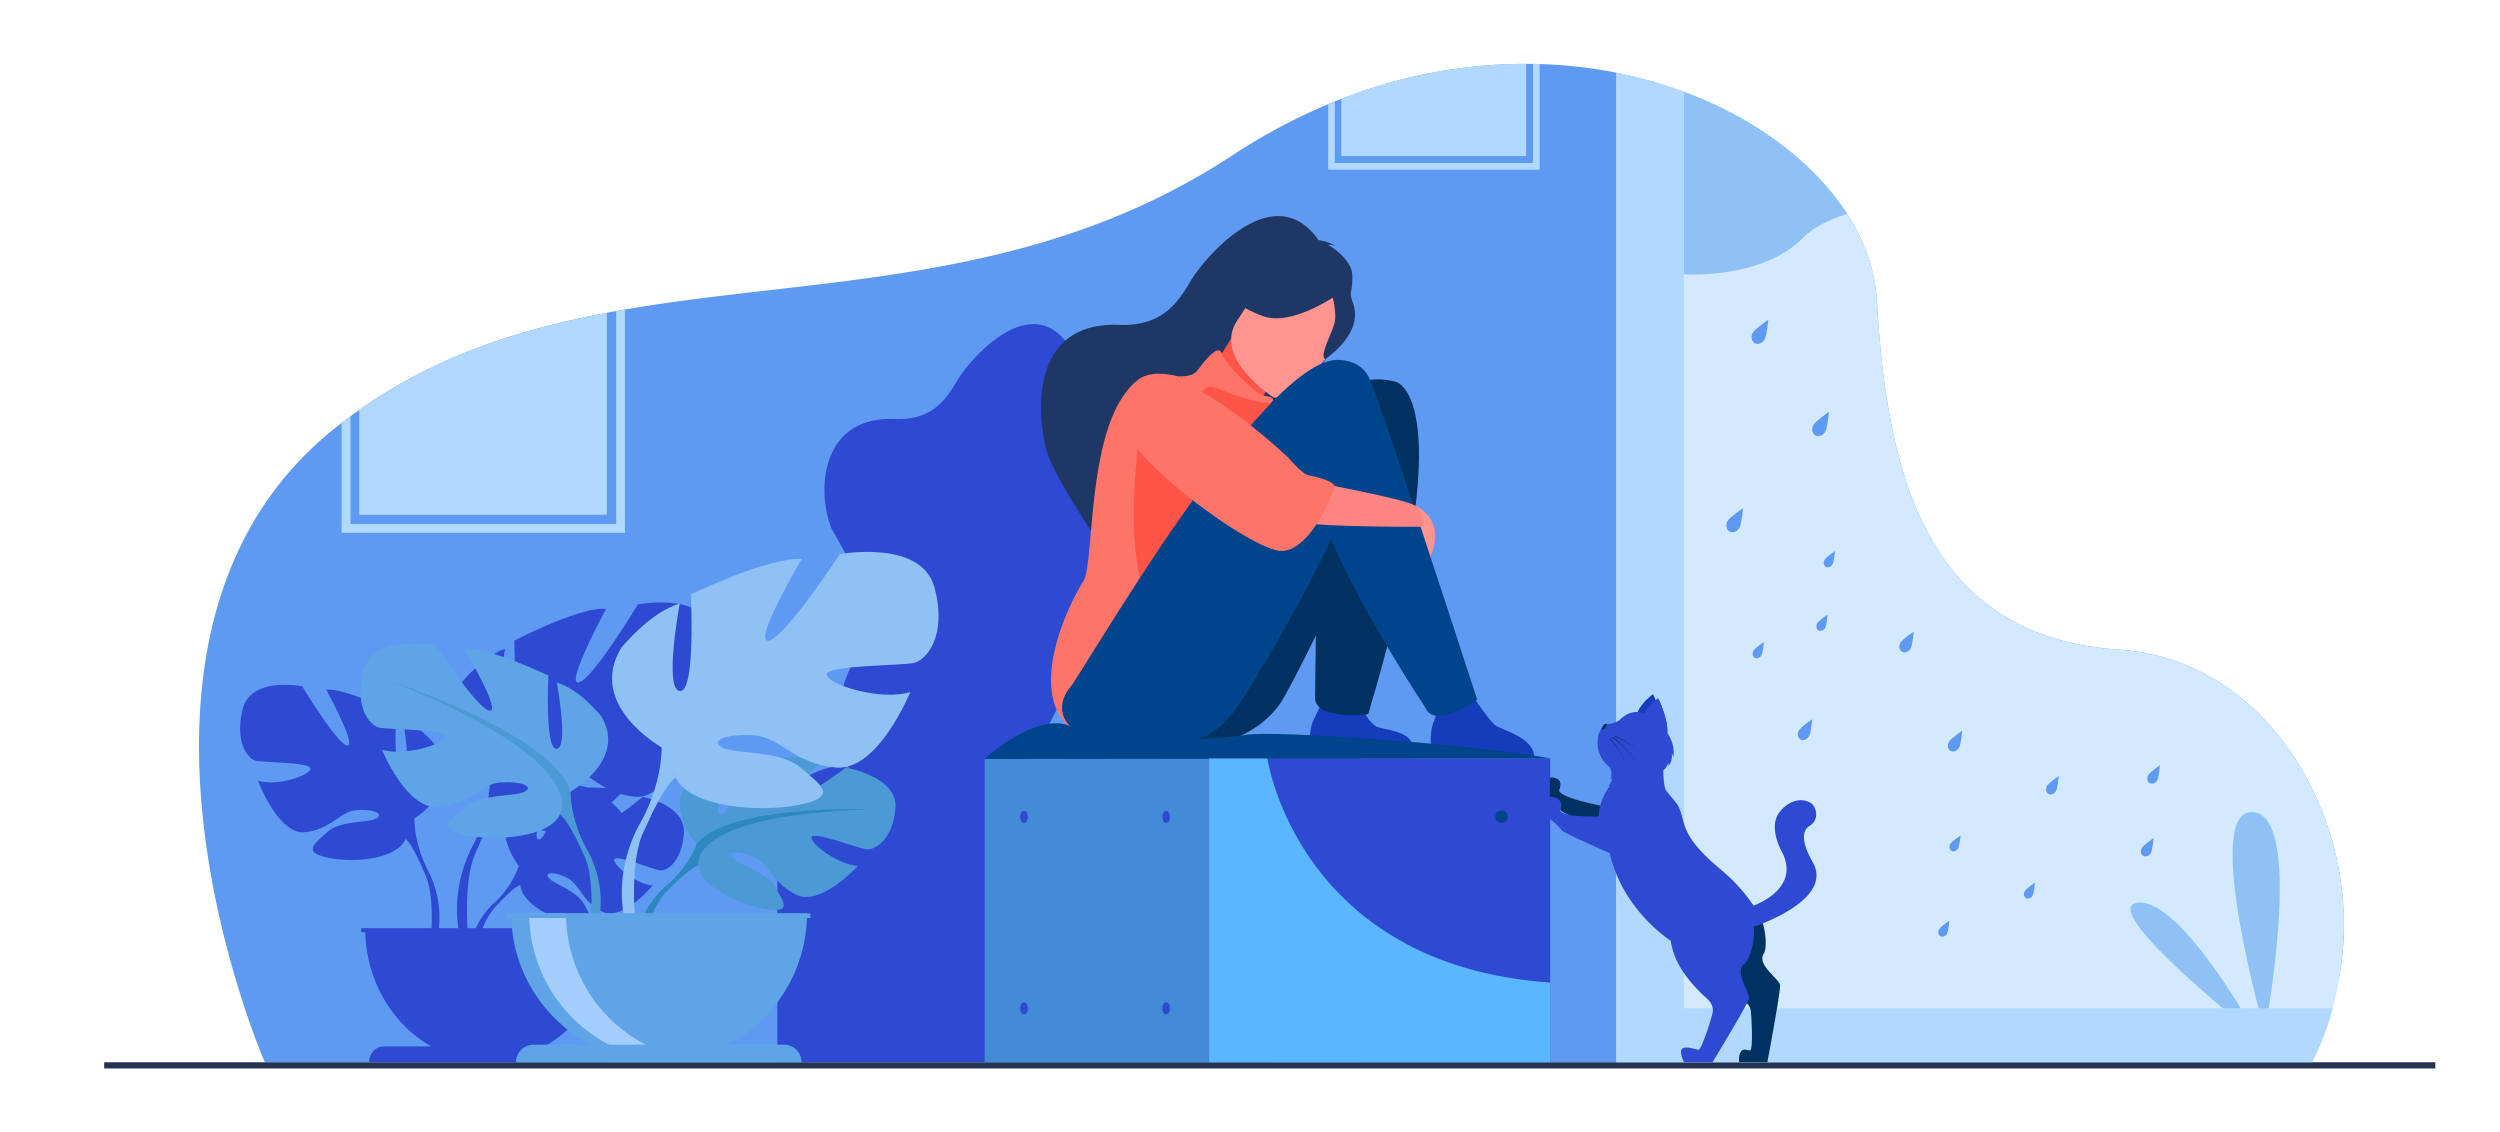 <svg id="Layer_1" data-name="Layer 1" xmlns="http://www.w3.org/2000/svg" width="1683.78" height="762.44" viewBox="0 0 1683.78 762.44">
  <defs>
    <style>
      .cls-1 {
        fill: #5e9af2;
      }

      .cls-2 {
        fill: #2e49d2;
      }

      .cls-3 {
        fill: #d2e9ff;
      }

      .cls-4 {
        fill: #263252;
      }

      .cls-5 {
        fill: #153cbb;
      }

      .cls-6 {
        fill: #003261;
      }

      .cls-7 {
        fill: #1f3765;
      }

      .cls-8 {
        fill: #ff5549;
      }

      .cls-9 {
        fill: #ff7469;
      }

      .cls-10 {
        fill: #ff9490;
      }

      .cls-11 {
        fill: #00448c;
      }

      .cls-12 {
        fill: #ff8484;
      }

      .cls-13 {
        fill: #438ad7;
      }

      .cls-14 {
        fill: #5ab6ff;
      }

      .cls-15 {
        fill: #b1d8ff;
      }

      .cls-16 {
        fill: #8fc1f5;
      }

      .cls-17 {
        fill: #4c9ad5;
      }

      .cls-18 {
        fill: #2c88be;
      }

      .cls-19 {
        fill: #5ea4e7;
      }

      .cls-20 {
        fill: #a2cdfc;
      }
    </style>
  </defs>
  <g>
    <path class="cls-1" d="M1578.65,622.06a191.75,191.75,0,0,1-1.32,23.63,174.59,174.59,0,0,1-8.79,38,156.56,156.56,0,0,1-11.34,24.95c-1.3,2.3-2.66,4.55-4.08,6.78H178.34S53.14,428.72,223.71,289.9c2.13-1.73,4.27-3.44,6.42-5.1q3-2.3,6-4.51c1.93-1.44,3.89-2.84,5.84-4.22,51.42-36.32,107.71-54.28,166.77-65.41,2.08-.4,4.16-.78,6.26-1.16s4-.71,5.95-1.05c47.88-8.25,97.45-12.6,147.6-19,17.46-2.25,35-4.76,52.54-7.77,70.25-12.06,140.87-32.3,208.86-77a392.84,392.84,0,0,1,64.67-34.53q2.22-.93,4.45-1.82c1.46-.59,2.9-1.16,4.36-1.72A341.11,341.11,0,0,1,1027.86,43c1.56,0,3.11,0,4.67,0s3,.06,4.44.11a317,317,0,0,1,36.84,3.29c5,.75,10,1.6,14.83,2.58q10.75,2.13,21.06,5c88.27,24.23,150.77,85.07,154.35,148,2.42,42.41,7.45,83.16,18.59,118.51a215.07,215.07,0,0,0,19.76,45.28q3.31,5.59,7,10.84c24.32,34.43,61.26,57.12,117.57,60.89,39.13,2.63,72.1,20.16,97.19,46.11l.71.73C1559.05,520.13,1578.44,571.58,1578.65,622.06Z"/>
    <path class="cls-2" d="M846.45,535.31c-1.49-11.22-18.84-14.91-22.76-17.73-2.35-1.69-7.79-9.14-11.56-14.56l.84-.59c-11-33.78-20.05-61.44-27.52-84.1a28.85,28.85,0,0,0,2.41-8.19c2.7-15.58-10.88-21.49-10.88-21.49l-.21-.12c8.09-68.08-11.38-72.71-11.38-72.71a37.8,37.8,0,0,0-15.45-1.29c-2.87-6.92-8.61-11.17-18.1-11.71a22.14,22.14,0,0,0-9.28,1.78c.44-.77.87-1.55,1.3-2.34,2-1.36,18.62-13.33,17.18-27.73a19.23,19.23,0,0,0-1.68-6.63,28.26,28.26,0,0,0-.86-3.27c1.47-7.24,1.56-13.11-.12-16.48-3.07-6.13-8.8-10.42-13.11-13a8.42,8.42,0,0,1,4.18.62c-2.32-2.11-9.78-3.41-9.78-3.41-26.56-37.8-67.53,11.16-75,23.91s-16.82,26.92-42.06,25.92c-49.67-1.95-52.83,48-42.66,73.58.14.35,24.48,43.47,24.48,43.47a22.9,22.9,0,0,1,2.25-3.16c-1.67,18-2.47,32.74-5.22,36.88-5.78,8.66-33.05,60.25-9.46,84.34-18.61-6.11-44.93,16.76-48.11,19.6h-.32v178.5H855.81V537C853,536.41,849.89,535.86,846.45,535.31ZM697.71,504c2.22-3.35,10.41-18.65,20.44-39.13-.3,20.57-.43,35.48-.43,35.48a7.28,7.28,0,0,0,2.6,6.66c-1.14,2.63-2.57,5.18-3.69,7.66a25.55,25.55,0,0,0-2,8.64c-18.72-.88-32.93-1-37.61-.19-.82.15-1.78.31-2.85.46C685.34,518.28,693.09,510.91,697.71,504Zm76.62,23.32c-4.18-7.63-18.42-6.95-21.7-9.71a21.38,21.38,0,0,1-5.3-6.5c1-.09,1.58-.16,1.58-.16,4.26-14.25,8-27.45,11.16-39.69C772.3,491.79,782.41,507,782.41,507a7.56,7.56,0,0,0,6.16,4.9,11.61,11.61,0,0,1-.87,2.77c-2.13,4.7-2.17,10.4-2,13.64Q780.06,527.77,774.33,527.29Z"/>
    <path class="cls-3" d="M1578.65,622.06a235,235,0,0,1-1.32,23.63,214.86,214.86,0,0,1-6.21,33.39q-1.18,4.41-2.58,8.74a183.82,183.82,0,0,1-11.34,27.63H1088.64V49q10.75,2.13,21.06,5,12.58,3.47,24.43,7.87C1183,80,1221.86,109.74,1244,143.94c11.9,18.41,19,38.13,20.08,58.07,2.42,42.41,7.45,83.16,18.59,118.51a215.07,215.07,0,0,0,19.76,45.28q3.31,5.59,7,10.84c24.32,34.43,61.26,57.12,117.57,60.89,39.13,2.63,72.1,20.16,97.19,46.11l.71.73C1559.05,520.13,1578.44,571.58,1578.65,622.06Z"/>
    <rect class="cls-4" x="70.16" y="715.45" width="1570.07" height="4.16" rx="0.08"/>
    <g>
      <path class="cls-5" d="M1033.38,509.27,964,503.83s-1.66-10.58,2-18.6c3.47-7.69-1.3-13.26-6.06-22.43,4.41,4.54,19.59,3.87,29.62,2.52,1.23,2,13.6,20.33,17.71,23.28C1011.77,491.86,1032,496.14,1033.38,509.27Z"/>
      <path class="cls-5" d="M951.91,503.83H882.54s-1.66-10.58,2-18.6c3.47-7.69,9.52-16,4.77-25.12,4.41,4.54,18.33,4,28.36,2.69,1.23,2-4.64,15,8.14,25.8C930,492.2,950.51,490.7,951.91,503.83Z"/>
      <path class="cls-6" d="M940.4,257.3s-33-11.27-45.71,22.29c-60.5,49-147,174.16-154.32,182.91-14.63,17.52-3.32,41.91,56.48,41.33,35-.34,56.37-16.4,65.95-30.83,2.55-3.85,11.94-21.38,23.43-44.86-.34,23.58-.48,40.68-.48,40.68C884,485.53,921.5,481,921.5,481,985.19,267.94,940.4,257.3,940.4,257.3Z"/>
      <path class="cls-7" d="M909.43,179.72c-3.51-7-10.08-11.95-15-14.85a9.63,9.63,0,0,1,4.79.71c-2.66-2.42-11.21-3.91-11.21-3.91-30.45-43.33-77.42,12.79-86,27.42s-19.29,30.85-48.22,29.71c-56.94-2.24-56.86,53.81-48.91,84.35,4.2,16.14,29.73,53.89,29.73,53.89,6.57-12,64-67.21,103.36-66.83,13.21-5.34,27.17-21,28.26-22.29-10.34,12.94-17.84,19.06-22.84,22C880.79,284.12,918.75,198.36,909.43,179.72Z"/>
      <path class="cls-8" d="M840.32,290.2c.11.14-5.14,19.56-20.91,11-10.36-5.59-27-29.44-20.57-37.52,3-3.85,16.45-11.14,30.41-35.86l1.68,1.44,28.17,24.37s-6.41,9.59-11.79,19C842.78,280.55,839,288.32,840.32,290.2Z"/>
      <path class="cls-7" d="M829.89,223.2s.53-20,6.45-33.5c4.23-9.61,29.93-38.5,58.85-12.48a52.33,52.33,0,0,1,13.45,18.89c3.8,9.34,7,26.18-22.78,46.45l-9.2,7.43Z"/>
      <path class="cls-9" d="M792,253.13s10.35,2,14.73-3.89,13.9-18.27,16.13-11.15,23.24,27.81,28.1,28.36,8.27,1.9,5.52,4.42-1.61,12.61-4.36,13.52S798.35,252.57,792,253.13Z"/>
      <path class="cls-10" d="M857.1,267.28S816.47,241,833.22,216s22.78-45.31,49.44-29.6,25.25,28.61,21.69,38.33S868.1,273.47,857.1,267.28Z"/>
      <path class="cls-9" d="M859.1,287.6S790.29,236.89,766.21,256c-35.53,28.17-28.42,123.28-36.67,135.66S674.8,492.76,750.41,501.79s93-38.64,96.46-74.39S859.1,287.6,859.1,287.6Z"/>
      <path class="cls-8" d="M768.56,287S748.74,396.51,788,426.43,847,283.58,768.56,287Z"/>
      <path class="cls-8" d="M808.08,269.46s.75-12.8,12-7.9,32.19,12.23,40.28,9.22-13,37.45-32.29,23.9S808.08,269.46,808.08,269.46Z"/>
      <path class="cls-7" d="M901.37,198s-30.69,22-50.48,15-24.09-16.41-24.09-16.41a57.55,57.55,0,0,0,34.57-17.77S902.44,178.46,901.37,198Z"/>
      <path class="cls-10" d="M953.69,340.79s15.56,6.78,12.47,24.63-9.29,11.88-9.29,11.88Z"/>
      <path class="cls-7" d="M897.05,198.56s3.82,12.07,1.55,19.79-10.16,21.44-6,23.56c0,0,21.67-14.41,19.92-31.95C910.63,191.37,897.05,198.56,897.05,198.56Z"/>
      <path class="cls-11" d="M923.26,257.3h0c-3.06-8.81-9.77-14.26-21.31-14.91-50.44-2.86-171.7,209.09-180.89,220.1-14.62,17.52-3.32,41.91,56.48,41.33,35-.34,48.76-17.08,58.34-31.52,4.39-6.6,36.18-57.11,60.63-109.12C917,412,959.91,476.44,959.91,476.44c6.38,15.55,35-5.21,35-5.21C926.28,260.12,923.26,257.3,923.26,257.3Z"/>
      <path class="cls-12" d="M762.87,263.74s-18.13,28,38.24,53.69,63,32,74,34.25c17.12,3.57,82.91,3.07,82.91,3.07s1.73-10.43-4.33-14C944,335.15,888,326,880.4,323S792.33,233.4,762.87,263.74Z"/>
      <path class="cls-9" d="M778.86,251.74s28.8,1.16,88.86,56.49c0,0,9.19,11.16,13.76,11.91s17,4,17.23,7.15-15.25,42.68-35,43.81-115-69.28-108.45-92.15S778.86,251.74,778.86,251.74Z"/>
    </g>
    <g>
      <rect class="cls-13" x="663.18" y="510.81" width="253.92" height="204.64"/>
      <rect class="cls-2" x="814.32" y="510.82" width="229.74" height="204.63"/>
      <g>
        <path class="cls-11" d="M852.58,550.17a4.21,4.21,0,1,1,4.21,4.08A4.14,4.14,0,0,1,852.58,550.17Z"/>
        <path class="cls-11" d="M1007.09,550.17a4.22,4.22,0,1,1,4.22,4.08A4.15,4.15,0,0,1,1007.09,550.17Z"/>
        <path class="cls-11" d="M852.58,679.08a4.21,4.21,0,1,1,4.21,4.07A4.14,4.14,0,0,1,852.58,679.08Z"/>
        <path class="cls-11" d="M1007.09,679.08a4.22,4.22,0,1,1,4.22,4.07A4.15,4.15,0,0,1,1007.09,679.08Z"/>
      </g>
      <g>
        <path class="cls-2" d="M687.09,550.17c0-2.25,1.17-4.07,2.61-4.07s2.6,1.82,2.6,4.07-1.16,4.08-2.6,4.08S687.09,552.42,687.09,550.17Z"/>
        <path class="cls-2" d="M782.79,550.17c0-2.25,1.17-4.07,2.61-4.07s2.61,1.82,2.61,4.07-1.17,4.08-2.61,4.08S782.79,552.42,782.79,550.17Z"/>
        <path class="cls-2" d="M687.09,679.08c0-2.25,1.17-4.07,2.61-4.07s2.6,1.82,2.6,4.07-1.16,4.07-2.6,4.07S687.09,681.33,687.09,679.08Z"/>
        <path class="cls-2" d="M782.79,679.08c0-2.25,1.17-4.07,2.61-4.07s2.61,1.82,2.61,4.07-1.17,4.07-2.61,4.07S782.79,681.33,782.79,679.08Z"/>
      </g>
      <path class="cls-11" d="M663.18,511.15s34.5-31.88,57.26-22.16c30,12.8,100.82,9.23,118.69,5.93s157.52,6.56,204.93,15.9Z"/>
      <path class="cls-14" d="M1044.06,661.77v53.68H814.32V510.82h38.54l.76.32S874.24,650,1044.06,661.77Z"/>
    </g>
    <g>
      <path class="cls-15" d="M415,209.51v143.4H236.09V280.29q-3,2.22-6,4.51v74.07H420.92V208.45C418.93,208.8,417,209.14,415,209.51Z"/>
      <path class="cls-15" d="M408.71,210.66v136H241.94V276.06C293.36,239.75,349.66,221.79,408.71,210.66Z"/>
    </g>
    <g>
      <path class="cls-15" d="M1032.53,43.06v66.75H899V68.29q-2.24.88-4.45,1.82v44.15H1037V43.17C1035.49,43.12,1034,43.08,1032.53,43.06Z"/>
      <path class="cls-15" d="M1027.86,43v62.1H903.4V66.57A341.11,341.11,0,0,1,1027.86,43Z"/>
    </g>
    <path class="cls-16" d="M1525.37,694.94s27.27-145.2-7.88-148S1525.37,694.94,1525.37,694.94Z"/>
    <path class="cls-16" d="M1520.55,698.35s-51.4-93.82-80.7-90.36S1520.55,698.35,1520.55,698.35Z"/>
    <path class="cls-2" d="M482.43,427.26c-7.31-29.32-52.86-20.16-52.86-20.16s-30.93,51.31-39.93,52.53,18.56-49.48,18.56-49.48c-17.44-1.83-61.86,21.38-61.86,21.38s2.81,59.87-6.19,58.65,0-53.15,0-53.15c-16.87,5.5-32.62,26.88-32.62,26.88-19.68,34.82,22.5,60.47,22.5,60.47s.56,20.77-11.25,44.6a91.38,91.38,0,0,0-10.09,56.16H295.63a69.45,69.45,0,0,0-8-40.09c-9-18.07-8.54-33.83-8.54-33.83s32-19.46,17.07-45.87c0,0-11.95-16.22-24.75-20.39,0,0,6.83,39.39,0,40.31s-4.69-44.48-4.69-44.48-33.7-17.61-46.93-16.22c0,0,20.91,38.46,14.08,37.53s-30.29-39.85-30.29-39.85-34.56-6.95-40.1,15.29,3.41,33.37,8.53,34.76,38,.93,37.12,5.56-23,12-35.41,7.88c0,0,13.65,36.61,31.57,34.75s23.46-13.9,34.55-14.83,19.2,2.32,13.66,5.56-24.32,1.07-33.28,9.34-16.21,13.37.43,17.08,46.5,1.39,52.47-12.51l.75-1.74a7.48,7.48,0,0,1-.75,1.74c3.07,1.94,7.67,11.22,10.87,18.33.45,1.21,1.17,2.89,2.24,5.16h0c.44,1,.78,1.87,1,2.46,3.69,10,3.83,24.6,3.43,34.06H243.27v2.75H246c.93,33.46,18.72,62.32,44.45,76.88h-32c-5.43,0-9.83,4.78-9.83,10.68H408.14c0-5.9-4.4-10.68-9.83-10.68H366.73c25.74-14.56,43.53-43.42,44.45-76.88h1.92v-2.75H325.05a52.86,52.86,0,0,1,7.29-12.9l1.47-1.63c1.44-1.45,2.45-2.53,3.13-3.35,4.43-4.62,10.57-10.53,13.52-11.1a6.66,6.66,0,0,1-.13-1.61c0,.52.09,1.05.13,1.61,1,12.89,24,24.14,38.17,26.45s9.78-4,4.91-13.38-20.32-13.56-23.84-17.88,3.76-4.32,12.29-.09,9.7,15.51,23.38,22.63,34.27-17.55,34.27-17.55c-10.91-.6-26.48-13.46-25.91-17.4s26.43,6.79,30.85,7.31,14.48-5.46,16-24.81S433,536.7,433,536.7s-6.74,5.43-14.34,10.91a50.13,50.13,0,0,0-6.79-7.07c2.51-2.41,4.77-4.49,6.18-5.77a50.61,50.61,0,0,0,9.29,1.83c23.62,2.44,41.61-45.81,41.61-45.81-16.31,5.49-45.55-4.28-46.67-10.39s42.17-5.5,48.92-7.33S489.74,456.58,482.43,427.26Zm-120,137.91c-1.34-.75-1.25-3.28-.39-6.6,1.87.46,3.78.85,5.73,1.19C365.83,563.6,363.93,566,362.46,565.17Zm-28.8,42.18a53.73,53.73,0,0,0-13.15,17.79h-5.59c-.69-12.13-1-33.78,4.35-48.22.32-.77.77-1.88,1.35-3.24,1.41-3,2.36-5.21,3-6.8,4.21-9.38,10.27-21.61,14.32-24.17a10,10,0,0,1-1-2.29l1,2.29a19.25,19.25,0,0,0,4.45,6.28c-7.69,15.55,7.1,34.29,7.1,34.29A62.87,62.87,0,0,1,333.66,607.35Zm62.11-76.9c-12.09-3.63-26.67-3-32-6.07-7.31-4.27,3.37-8.55,18-7.33,9.83.82,16.36,8.28,26.77,13.81A122,122,0,0,0,395.77,530.45Z"/>
    <g>
      <path class="cls-1" d="M1363.7,600.18c-1,1.75-.68,3.85.77,4.7s3.45.12,4.47-1.63,1.65-8.81,1.65-8.81S1364.73,598.43,1363.7,600.18Z"/>
      <path class="cls-1" d="M1313.58,568.35c-1,1.75-.67,3.85.77,4.7s3.45.12,4.47-1.63,1.65-8.81,1.65-8.81S1314.61,566.61,1313.58,568.35Z"/>
      <path class="cls-1" d="M1306.05,625.8c-1,1.74-.68,3.85.77,4.69s3.45.12,4.47-1.62,1.65-8.82,1.65-8.82S1307.07,624.05,1306.05,625.8Z"/>
      <path class="cls-1" d="M1446.89,522c-1.18,2-.78,4.41.88,5.39s4,.13,5.13-1.87,1.89-10.11,1.89-10.11S1448.06,520,1446.89,522Z"/>
      <path class="cls-1" d="M1442.6,571c-1.17,2-.78,4.42.88,5.39s4,.14,5.13-1.87,1.89-10.11,1.89-10.11S1443.77,569,1442.6,571Z"/>
      <path class="cls-1" d="M1378.72,529.26c-1.17,2-.78,4.42.88,5.39s4,.13,5.13-1.87,1.89-10.11,1.89-10.11S1379.9,527.26,1378.72,529.26Z"/>
      <path class="cls-1" d="M1312.64,499.6c-1.33,2.27-.88,5,1,6.1s4.48.16,5.81-2.11,2.14-11.46,2.14-11.46S1314,497.33,1312.64,499.6Z"/>
      <path class="cls-1" d="M1211.59,491.89c-1.33,2.27-.88,5,1,6.11s4.48.15,5.81-2.12,2.14-11.45,2.14-11.45S1212.92,489.62,1211.59,491.89Z"/>
      <path class="cls-1" d="M1280,432.8c-1.33,2.27-.88,5,1,6.1s4.48.15,5.81-2.12,2.14-11.45,2.14-11.45S1281.31,430.53,1280,432.8Z"/>
      <path class="cls-1" d="M1223.93,419.75c-1,1.78-.69,3.92.78,4.79s3.52.12,4.56-1.66,1.68-9,1.68-9S1225,418,1223.93,419.75Z"/>
      <path class="cls-1" d="M1228.88,377c-1,1.78-.69,3.92.78,4.79s3.52.12,4.57-1.66,1.67-9,1.67-9S1229.92,375.19,1228.88,377Z"/>
      <path class="cls-1" d="M1181,438.2c-1,1.78-.7,3.93.78,4.79s3.52.13,4.56-1.66,1.68-9,1.68-9S1182,436.42,1181,438.2Z"/>
      <path class="cls-1" d="M1229.33,290.69c1.54-2.63,2.48-13.28,2.48-13.28s-8.84,6-10.38,8.66-1,5.8,1.15,7.08S1227.78,293.33,1229.33,290.69Z"/>
      <path class="cls-1" d="M1180.57,224c-1.54,2.63-1,5.8,1.16,7.08s5.2.18,6.74-2.45,2.48-13.29,2.48-13.29S1182.12,221.36,1180.57,224Z"/>
      <path class="cls-1" d="M1163.58,350.89c-1.54,2.63-1,5.8,1.16,7.08s5.2.18,6.74-2.45,2.48-13.29,2.48-13.29S1165.12,348.26,1163.58,350.89Z"/>
    </g>
    <g>
      <g>
        <g>
          <path class="cls-17" d="M469.05,568.75s-24.25-28.29-1.5-46.26c0,0,16.62-10.06,30.18-9.25,0,0-19.21,32.2-13,35.41s18.81-37.43,18.81-37.43,37.82-3.67,50,2.18c0,0-32.34,26.47-25.52,28S569.75,517,569.75,517s35.2,6,33.33,27.47-14,28.11-19.34,27.54-36.52-12.48-37.2-8.11,18.1,18.64,31.24,19.31c0,0-24.82,27.37-41.31,19.47s-17.91-20.42-28.19-25.12-19.06-4.68-14.81.11,22.85,9.44,28.73,19.85,11.16,17.41-5.91,14.84-44.81-15-46-29.35Z"/>
          <g>
            <path class="cls-18" d="M585.78,545.09s-95.62-3.69-116.73,23.66c0,0-4.67,14-19,26.72l-2.24,6.11s16.57-17.47,22.5-18.53C470.27,583.05,461,549.17,585.78,545.09Z"/>
            <path class="cls-18" d="M450,595.47s-20.52,15.18-21.95,42.3l3.73.33s6.55-28,18.4-39S450,595.47,450,595.47Z"/>
          </g>
        </g>
        <g>
          <path class="cls-19" d="M384.26,533.17s38.58-21.6,20.58-50.92c0,0-14.41-18-29.84-22.63,0,0,8.23,43.72,0,44.75S369.35,455,369.35,455s-40.64-19.55-56.58-18c0,0,25.2,42.69,17,41.66s-36.52-44.23-36.52-44.23-41.66-7.72-48.35,17,4.12,37,10.29,38.57,45.78,1,44.75,6.18-27.78,13.37-42.69,8.74c0,0,16.46,40.63,38.06,38.58S323.57,528,336.94,527s23.15,2.57,16.46,6.17-29.32,1.18-40.12,10.36-19.54,14.84.52,19,56.06,1.54,63.26-13.89Z"/>
          <g>
            <path class="cls-17" d="M263.9,459.1s108,35,120.36,74.07c0,0-.51,17.49,10.29,37.55v7.71s-11.32-26.23-17.49-29.83C377.06,548.6,401.23,514.65,263.9,459.1Z"/>
            <path class="cls-17" d="M394.55,570.72s16.66,25.29,7.16,56.08l-4.29-1.15s4.16-33.91-4.55-51S394.55,570.72,394.55,570.72Z"/>
          </g>
        </g>
        <g>
          <path class="cls-16" d="M445.63,503.38s-50.85-28.48-27.12-67.13c0,0,19-23.73,39.33-29.83,0,0-10.85,57.63,0,59s7.45-65.09,7.45-65.09,53.57-25.76,74.59-23.73c0,0-33.23,56.28-22.38,54.92s48.14-58.31,48.14-58.31,54.92-10.17,63.73,22.37-5.42,48.82-13.56,50.86-60.34,1.35-59,8.13,36.61,17.63,56.27,11.53c0,0-21.7,53.56-50.17,50.85S525.64,496.6,508,495.24s-30.51,3.39-21.7,8.14S525,504.93,539.2,517s25.76,19.56-.68,25-73.9,2-83.39-18.3Z"/>
          <g>
            <path class="cls-16" d="M604.29,405.74s-142.38,46.11-158.66,97.64c0,0,.68,23-13.56,49.49V563s14.92-34.58,23.06-39.32C455.13,523.72,423.26,479,604.29,405.74Z"/>
            <path class="cls-16" d="M432.07,552.87s-21.95,33.34-9.44,73.93l5.65-1.51s-5.48-44.71,6-67.19S432.07,552.87,432.07,552.87Z"/>
          </g>
        </g>
        <path class="cls-19" d="M443.92,714.82a99.61,99.61,0,0,0,99.61-99.61H344.31A99.61,99.61,0,0,0,443.92,714.82Z"/>
        <path class="cls-20" d="M468.43,714.06a99.69,99.69,0,0,1-112-98.85H381.2A99.63,99.63,0,0,0,468.43,714.06Z"/>
        <rect class="cls-19" x="341.04" y="615.21" width="204.76" height="3.06"/>
      </g>
      <path class="cls-19" d="M539.8,715.45H347.55a11.85,11.85,0,0,1,11.86-11.85H528a11.84,11.84,0,0,1,11.85,11.85Z"/>
    </g>
    <path class="cls-16" d="M1244,143.94c-12.61,4.24-23.13,9.46-29.32,15.87-27.64,28.64-80.52,24.95-80.52,24.95V61.88C1183,80,1221.86,109.74,1244,143.94Z"/>
    <path class="cls-15" d="M1134.13,679.08V61.88Q1122.3,57.47,1109.7,54q-10.31-2.84-21.06-5V715.45H1557.2a183.82,183.82,0,0,0,11.34-27.63q1.39-4.34,2.58-8.74Z"/>
    <g>
      <path class="cls-6" d="M1096.8,545.85s-44.21-6.27-46.77-13.4c0,0,3.07-6.45-1.79-8.13-1.3-.46-3.48-1.29-4.46-.05l.06,13.15a78.67,78.67,0,0,1,7.44,8.39c1.47,2.07,30,14,30,14Z"/>
      <path class="cls-6" d="M1187.89,642.37c4.19-6.06-.17-48.84-30.34-35.85-6.41,1.94-14.13,6.57-23.36,15,0,0-13.26,31.24,39,51.9,0,0,5.18,2.24,5.92,7s1.56,26.26-.21,26.91-4.4-1.81-6.32.9-1.24,7.19-1.24,7.19h19s9.08-48.24,8.57-52.08S1182.91,649.55,1187.89,642.37Z"/>
      <path class="cls-5" d="M1113.36,467.51s10.05,21.08,4.5,27.4l-15.62-12.54S1102.16,476.16,1113.36,467.51Z"/>
      <path class="cls-2" d="M1221.07,581.05c-4.1-7.44-10.25-19.87-2.13-24.95,6.91-4.32,4.26-13.34.26-15.5-8.42-4.54-17,1.2-21,6.82-7.63,10.68,2.51,27.37,2.51,27.37,9.57,20.62-10.14,31.36-19.65,35.19a111,111,0,0,0-16-18.87c-3.28-3.1-6.28-5.64-8.81-7.79-26.76-22.88-20.28-31.24-26.63-41.53-1.25-2-6.18-7.58-7.48-9.35s-1.77-8-1.92-13.53a9.25,9.25,0,0,0,3.34-5.43,5.51,5.51,0,0,1,0,2.36c3.12-2.53,2.42-8.36,2.42-8.36a7,7,0,0,1,1,2.65c1.57-9.07-4-16.47-4.06-16.53,1-8.52-6.08-23.34-6.08-23.34s.5,11,1.57,16.59a22.66,22.66,0,0,0-6.24-4.57c-5.58-2.77-13.2-5.38-21.28,2.54-1.83,1.8-7.26,3.25-9.82,2.92-1.42-.18-4.63,6.89-4.75,7.86-1.41,10.7,2,16,8.1,21.46.86,2.41,1.51,5.65,0,7.83,0,0,1.29-.53,1.45-.94-.11.57-.81,3.93-2.65,5.44a5.68,5.68,0,0,0,1.25-.29c-1.61,2-7.7,10.46-7.62,20.83-12.82.11-25-.68-26.2-4,0,0,2.77-5.41-1.78-8.13a10,10,0,0,0-5-1.16l-.22,14.78s5.57,4.13,8.24,7.87c.92,1.29,18.86,9.39,32.27,15.32,7.82,33.86,32.91,53.44,41.21,59.11,1.2,10.35,7.34,23.81,25,39.49,0,0,4.09,3.88,3.15,8.61s-7.56,25.19-9.45,25.19-8.19-2.73-10.92-.84,1.05,9.24,1.05,9.24h19.22s23.72-39.05,24.56-42.83-10.28-18.48-3.15-23.52c3.07-2.16,7.31-14,6.43-24.89C1190.57,620.94,1233.91,604.33,1221.07,581.05Z"/>
      <path class="cls-2" d="M1105.66,485.13l15.63,12.54a7.35,7.35,0,0,0,1.57-4.07c1-8.51-6.08-23.34-6.08-23.34C1105.58,478.91,1105.66,485.13,1105.66,485.13Z"/>
      <path class="cls-6" d="M1080.55,487.8a1.88,1.88,0,0,1,1.8-.13s-.24,3.55-3.72,3.77C1078.63,491.44,1079.63,488.36,1080.55,487.8Z"/>
      <path class="cls-6" d="M1086.94,495.78c.13.05,13.16,4.91,22.5,15.63h0a64.75,64.75,0,0,0-22.36-16.05Z"/>
      <path class="cls-6" d="M1085.73,496.7c.14.09,13.79,9.38,21.53,24.4h0c-7.87-15.28-21.11-24.76-21.25-24.85Z"/>
      <path class="cls-6" d="M1084.32,497.81c.1.1,9.71,10.16,13.43,23.88h0a65,65,0,0,0-13.12-24.2Z"/>
    </g>
  </g>
</svg>
